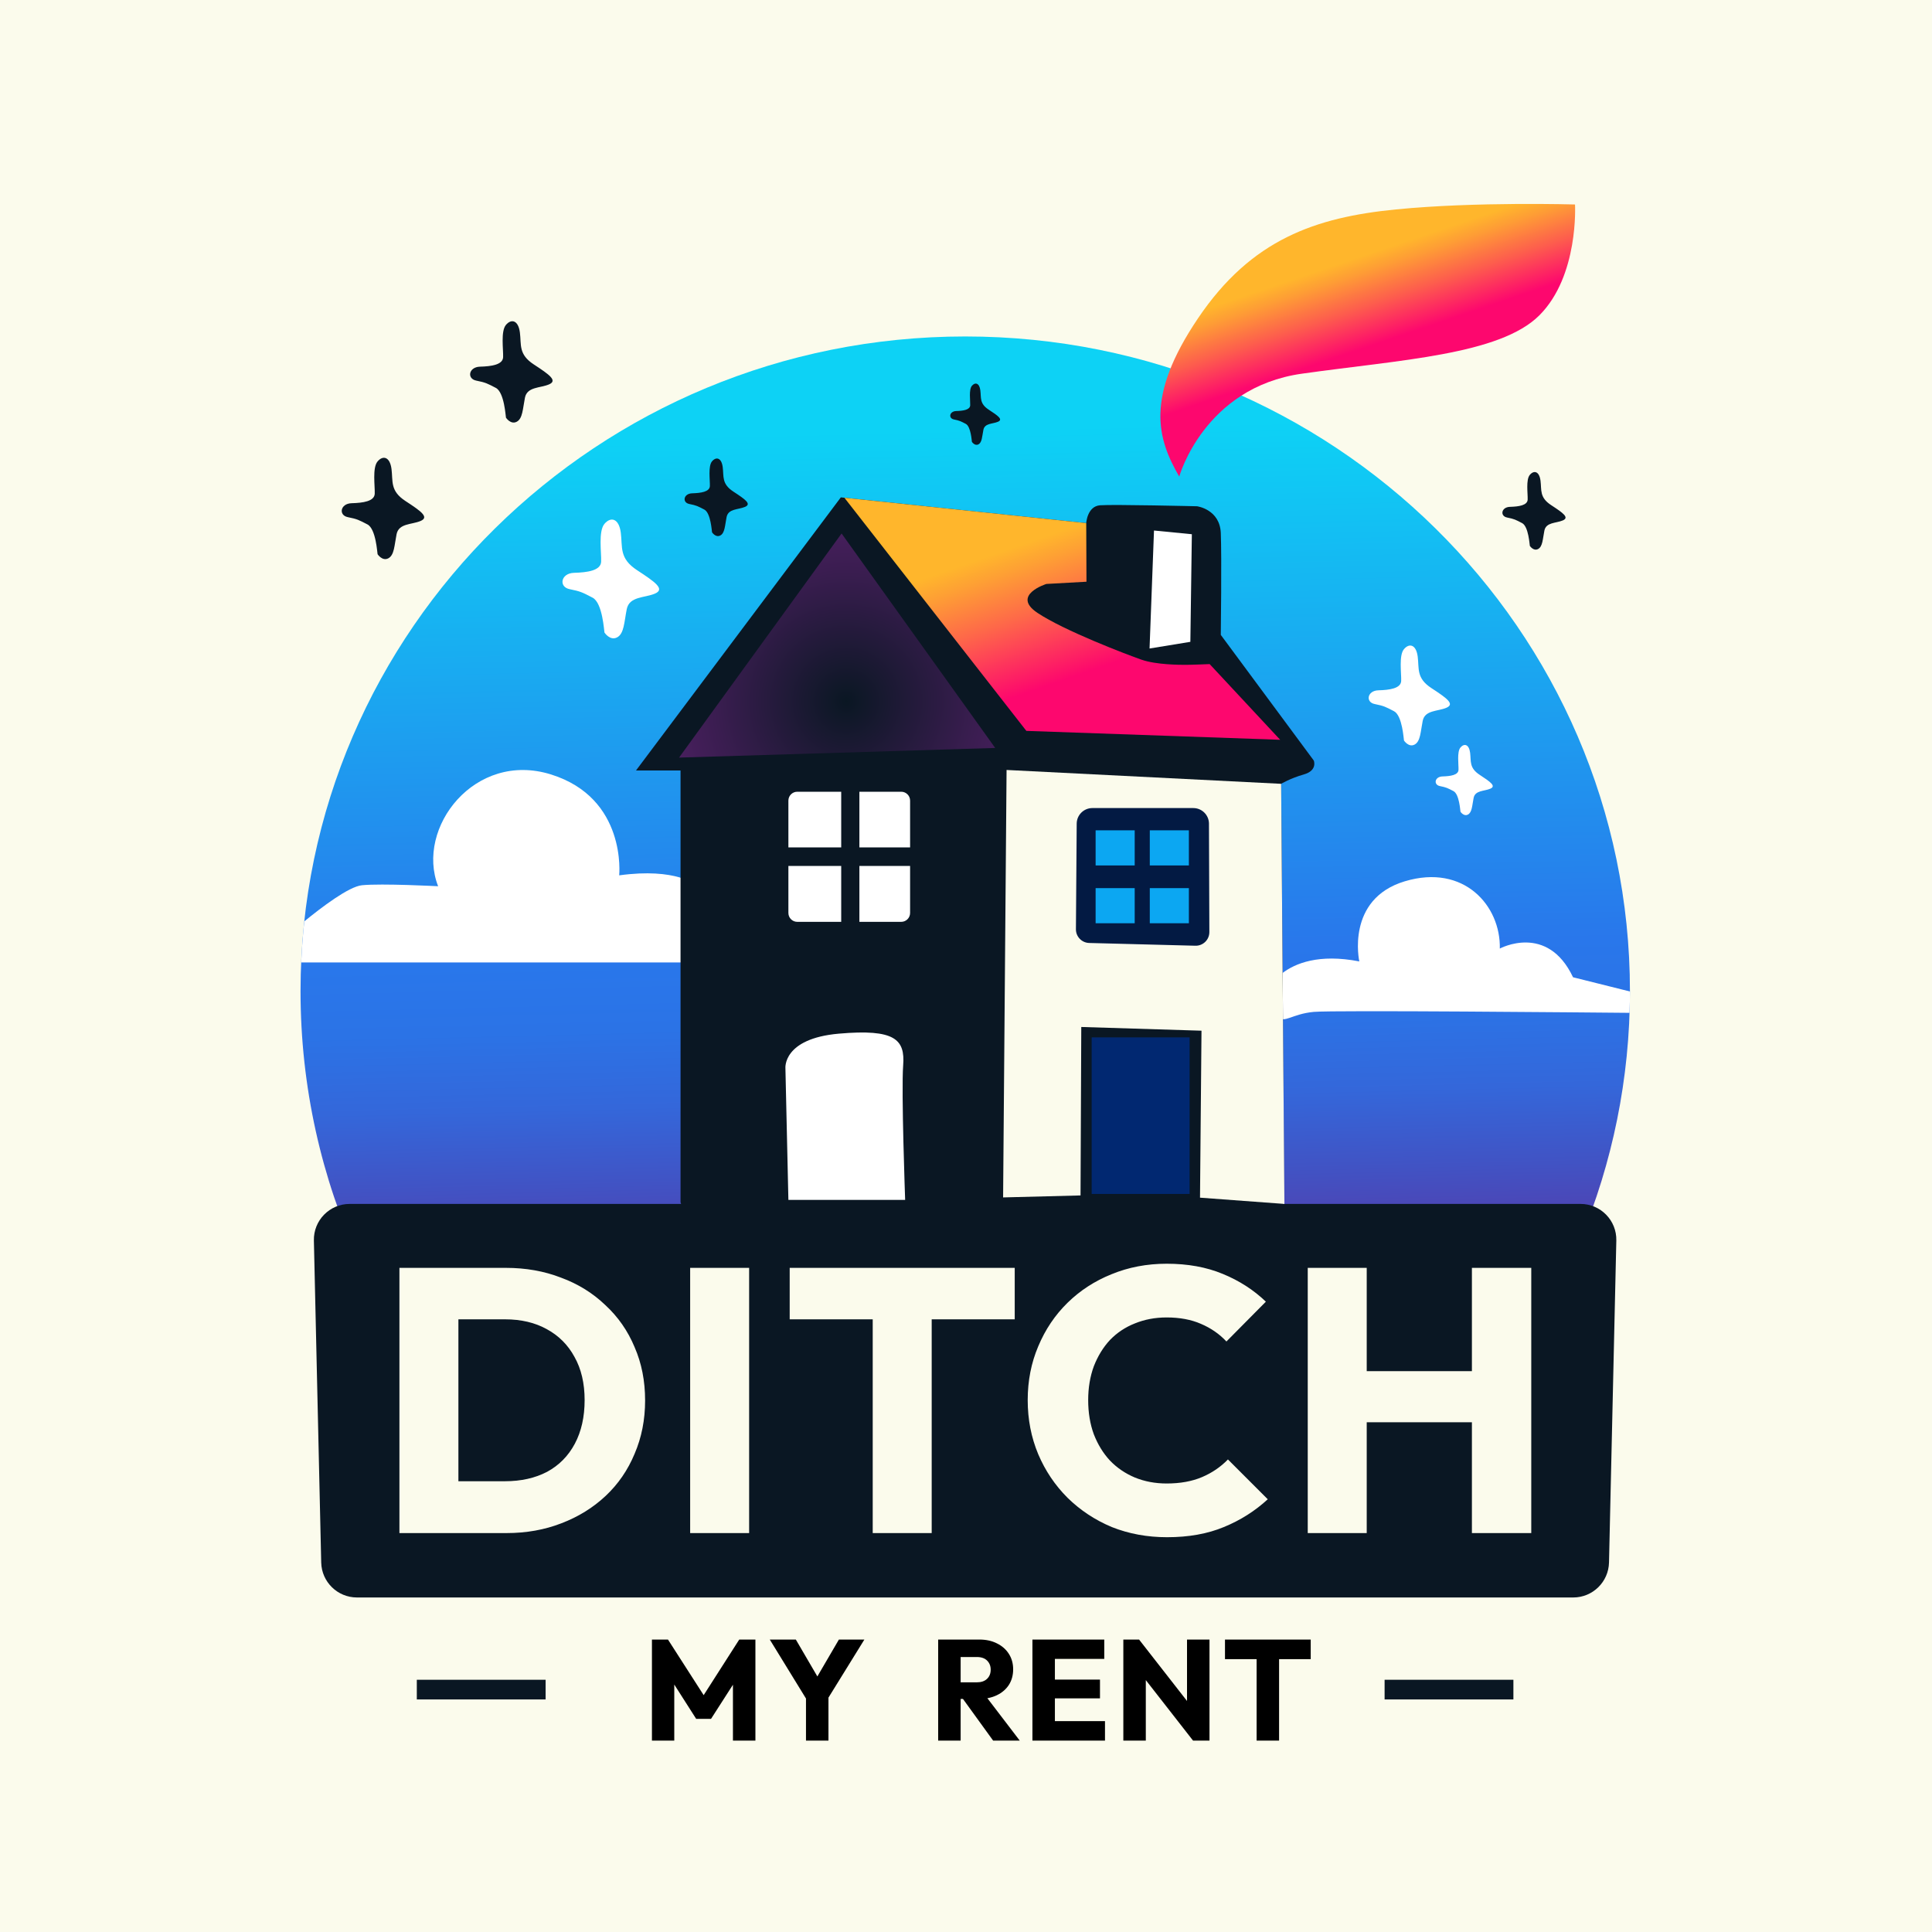 <svg width="1080" height="1080" viewBox="0 0 1080 1080" fill="none" xmlns="http://www.w3.org/2000/svg">
<rect width="1080" height="1080" fill="#FBFBEC"/>
<path d="M883.456 692.854C901.29 650.042 911.147 603.179 911.147 554.042C911.147 351.929 744.787 188.087 539.572 188.087C334.356 188.087 168 351.929 168 554.042C168 607.685 179.719 658.628 200.771 704.53L883.456 692.854Z" fill="url(#paint0_linear_6_157)"/>
<path d="M911.147 554.247L879.338 546.296C864.957 515.876 838.406 530.253 838.406 530.253C838.961 506.47 818.495 482.686 785.309 492.643C752.122 502.601 759.864 537.444 759.864 537.444C737.186 533.02 723.91 538.55 716.72 544.08C709.529 549.609 711.19 564.546 714.508 568.419C717.826 572.292 722.254 566.758 734.419 565.652C745.78 564.62 889.23 565.997 910.92 566.185C911.051 562.22 911.143 558.242 911.143 554.247H911.147Z" fill="white"/>
<path d="M389.276 537.999V494.855C389.276 494.855 378.212 484.898 346.132 489.326C346.132 489.326 350.555 446.182 307.967 432.906C265.378 419.631 232.191 462.775 244.912 495.41C244.912 495.41 213.382 493.749 202.323 494.855C194.984 495.59 179.619 507.274 170.103 515.059C169.29 522.639 168.717 530.288 168.38 537.999H389.28H389.276Z" fill="white"/>
<path d="M175.465 693.454C175.21 682.234 184.236 673 195.46 673H883.54C894.764 673 903.79 682.234 903.535 693.454L899.444 873.454C899.197 884.32 890.318 893 879.449 893H199.551C188.682 893 179.803 884.32 179.556 873.454L175.465 693.454Z" fill="#0A1723"/>
<path d="M380.424 671.85V430.69H355.534L470.03 278.029L607.203 292.411C607.203 292.411 607.758 283.008 614.949 282.453C622.14 281.898 669.157 283.008 669.157 283.008C669.157 283.008 681.877 284.669 682.432 297.94C682.987 311.216 682.432 354.911 682.432 354.911L734.423 425.156C734.423 425.156 736.635 430.686 728.894 432.902C721.148 435.114 716.173 438.156 716.173 438.156C716.173 438.156 717.834 639.489 717.834 670.745C717.834 702 380.424 693.5 380.428 671.846L380.424 671.85Z" fill="#0A1723"/>
<path d="M233 950V939H305V950H233Z" fill="#0A1723"/>
<path d="M774 950V939H846V950H774Z" fill="#0A1723"/>
<path d="M573.741 408.567L715.618 413.546L676.207 371.233C676.207 371.233 666.25 371.648 662.932 371.648C659.614 371.648 646.339 371.648 638.042 368.745C629.746 365.843 594.898 352.568 579.966 342.61C565.034 332.652 584.945 326.432 584.945 326.432L607.347 325.186L607.208 292.415L472.023 278.244L573.741 408.572V408.567Z" fill="url(#paint1_linear_6_157)"/>
<path d="M379.598 423.504L556.318 418.11L470.445 298.22L379.598 423.504Z" fill="url(#paint2_radial_6_157)"/>
<path d="M665.419 358.788L642.606 362.521L645.093 296.563L666.25 298.635L665.419 358.788Z" fill="white"/>
<path d="M604.441 574.088L671.644 576.164L670.813 669.503L718 673L716.169 438.16L562.678 430.415L560.741 669.363L604.025 668.257L604.441 574.088Z" fill="#FBFBEC"/>
<path d="M659.199 266.415C659.199 266.415 673.025 216.636 727.783 208.89C782.542 201.144 838.406 198.381 860.533 176.254C882.656 154.131 880.444 114.305 880.444 114.305C880.444 114.305 825.131 112.644 780.33 117.072C735.529 121.496 699.576 133.665 669.707 177.915C639.839 222.165 647.029 245.394 659.199 266.415Z" fill="url(#paint3_linear_6_157)"/>
<path d="M665.004 579.897H610.245V667.427H665.004V579.897Z" fill="#012871"/>
<path d="M675.823 460.449C675.805 455.619 671.884 451.711 667.054 451.711H610.652C605.835 451.711 601.918 455.597 601.883 460.414L601.451 519.452C601.42 523.609 604.725 527.023 608.877 527.128L668.217 528.667C672.514 528.776 676.054 525.318 676.037 521.017L675.818 460.445L675.823 460.449Z" fill="#031A43"/>
<path d="M664.589 496.468H642.741V516.104H664.589V496.468Z" fill="#0CA7F2"/>
<path d="M634.305 496.468H612.457V516.104H634.305V496.468Z" fill="#0CA7F2"/>
<path d="M664.589 464.156H642.741V483.792H664.589V464.156Z" fill="#0CA7F2"/>
<path d="M634.305 464.156H612.457V483.792H634.305V464.156Z" fill="#0CA7F2"/>
<path d="M505.983 670.745H440.716L439.055 597.181C439.055 597.181 437.394 580.588 468.924 577.821C500.453 575.054 505.983 581.139 504.877 595.52C503.771 609.902 505.983 670.745 505.983 670.745Z" fill="white"/>
<path d="M480.403 484.067V515.317H503.784C506.525 515.317 508.75 513.092 508.75 510.351V484.067H480.403Z" fill="white"/>
<path d="M470.24 484.067H440.716V510.351C440.716 513.092 442.941 515.317 445.682 515.317H470.24V484.067Z" fill="white"/>
<path d="M480.403 473.698H508.75V447.55C508.75 444.809 506.525 442.584 503.784 442.584H480.403V473.698Z" fill="white"/>
<path d="M470.24 473.698V442.584H445.682C442.941 442.584 440.716 444.809 440.716 447.55V473.698H470.24Z" fill="white"/>
<path d="M816.419 453.757C816.296 453.39 815.807 443.952 812.498 442.239C809.189 440.525 808.577 440.154 804.9 439.419C801.224 438.685 801.959 434.152 806.369 434.03C810.78 433.907 815.19 433.295 815.313 430.353C815.435 427.412 814.334 420.304 816.414 417.856C818.499 415.404 821.192 416.02 821.804 420.798C822.416 425.576 821.192 429.252 827.194 433.173C833.195 437.094 836.504 439.424 833.077 440.892C829.646 442.361 824.623 441.749 823.767 446.037C822.91 450.326 822.91 454.124 820.58 455.348C818.25 456.572 816.414 453.757 816.414 453.757H816.419Z" fill="white"/>
<path d="M784.837 413.961C784.662 413.437 783.967 400.008 779.255 397.569C774.547 395.126 773.672 394.606 768.444 393.556C763.212 392.512 764.261 386.06 770.538 385.885C776.815 385.71 783.092 384.84 783.267 380.653C783.442 376.469 781.873 366.354 784.837 362.866C787.8 359.378 791.638 360.252 792.508 367.049C793.378 373.851 791.638 379.083 800.18 384.661C808.725 390.243 813.433 393.556 808.55 395.646C803.668 397.74 796.516 396.865 795.297 402.972C794.077 409.074 794.077 414.481 790.764 416.226C787.451 417.97 784.837 413.957 784.837 413.957V413.961Z" fill="white"/>
<path d="M337.905 353.603C337.7 352.983 336.869 337.01 331.27 334.108C325.67 331.205 324.634 330.58 318.409 329.339C312.185 328.093 313.431 320.421 320.897 320.212C328.363 320.002 335.829 318.966 336.039 313.987C336.248 309.008 334.378 296.979 337.905 292.83C341.433 288.682 345.996 289.718 347.032 297.809C348.068 305.9 345.996 312.12 356.159 318.76C366.322 325.396 371.922 329.339 366.117 331.826C360.308 334.313 351.806 333.277 350.354 340.538C348.903 347.798 348.903 354.228 344.96 356.3C341.017 358.377 337.909 353.603 337.909 353.603H337.905Z" fill="white"/>
<path d="M855.191 305.148C855.056 304.742 854.514 294.308 850.855 292.411C847.196 290.514 846.519 290.107 842.454 289.294C838.388 288.481 839.201 283.467 844.08 283.332C848.958 283.196 853.836 282.519 853.972 279.266C854.107 276.014 852.888 268.155 855.191 265.445C857.495 262.734 860.476 263.412 861.154 268.697C861.831 273.982 860.476 278.047 867.116 282.383C873.756 286.719 877.415 289.294 873.62 290.92C869.826 292.546 864.27 291.869 863.322 296.611C862.373 301.354 862.373 305.555 859.799 306.91C857.224 308.265 855.191 305.148 855.191 305.148Z" fill="#0A1723"/>
<path d="M543.305 246.998C543.2 246.679 542.771 238.439 539.882 236.944C536.993 235.449 536.459 235.126 533.251 234.483C530.042 233.841 530.685 229.885 534.536 229.775C538.387 229.666 542.238 229.133 542.347 226.567C542.452 224.001 541.491 217.794 543.309 215.656C545.127 213.519 547.479 214.052 548.017 218.222C548.55 222.392 547.484 225.605 552.725 229.028C557.966 232.451 560.855 234.483 557.861 235.768C554.867 237.053 550.478 236.516 549.73 240.262C548.983 244.008 548.983 247.321 546.95 248.392C544.918 249.463 543.313 247.002 543.313 247.002L543.305 246.998Z" fill="#0A1723"/>
<path d="M398.04 297.577C397.905 297.171 397.363 286.737 393.704 284.84C390.045 282.943 389.368 282.536 385.302 281.723C381.237 280.91 382.05 275.896 386.928 275.761C391.807 275.625 396.685 274.948 396.82 271.695C396.956 268.443 395.736 260.584 398.04 257.874C400.344 255.164 403.325 255.841 404.002 261.126C404.68 266.411 403.325 270.476 409.965 274.812C416.605 279.148 420.263 281.723 416.469 283.349C412.675 284.975 407.119 284.298 406.171 289.04C405.222 293.783 405.222 297.984 402.647 299.339C400.073 300.694 398.04 297.577 398.04 297.577Z" fill="#0A1723"/>
<path d="M282.836 233.465C282.662 232.936 281.953 219.306 277.171 216.828C272.394 214.349 271.506 213.82 266.2 212.758C260.889 211.696 261.951 205.148 268.324 204.973C274.697 204.798 281.066 203.911 281.245 199.662C281.42 195.413 279.829 185.15 282.836 181.609C285.844 178.068 289.739 178.956 290.622 185.858C291.505 192.76 289.739 198.071 298.407 203.732C307.079 209.397 311.857 212.758 306.9 214.883C301.943 217.007 294.687 216.12 293.45 222.314C292.213 228.508 292.213 233.994 288.847 235.764C285.485 237.534 282.828 233.465 282.828 233.465H282.836Z" fill="#0A1723"/>
<path d="M211.07 309.795C210.895 309.266 210.187 295.637 205.405 293.158C200.627 290.68 199.739 290.151 194.433 289.089C189.122 288.026 190.184 281.478 196.557 281.303C202.93 281.129 209.299 280.241 209.479 275.992C209.653 271.744 208.062 261.48 211.07 257.939C214.077 254.399 217.972 255.286 218.855 262.188C219.738 269.09 217.972 274.401 226.64 280.062C235.312 285.727 240.09 289.089 235.133 291.213C230.176 293.337 222.92 292.45 221.683 298.644C220.446 304.838 220.446 310.324 217.08 312.094C213.719 313.865 211.061 309.795 211.061 309.795H211.07Z" fill="#0A1723"/>
<path d="M245.54 857V828.02H282.29C291.25 828.02 299.09 826.27 305.81 822.77C312.53 819.13 317.71 813.88 321.35 807.02C324.99 800.16 326.81 792.04 326.81 782.66C326.81 773.28 324.92 765.23 321.14 758.51C317.5 751.79 312.32 746.61 305.6 742.97C299.02 739.33 291.25 737.51 282.29 737.51H244.49V708.74H282.71C293.91 708.74 304.2 710.56 313.58 714.2C323.1 717.7 331.36 722.81 338.36 729.53C345.5 736.11 350.96 743.95 354.74 753.05C358.66 762.01 360.62 771.95 360.62 782.87C360.62 793.65 358.66 803.59 354.74 812.69C350.96 821.79 345.57 829.63 338.57 836.21C331.57 842.79 323.31 847.9 313.79 851.54C304.41 855.18 294.19 857 283.13 857H245.54ZM223.28 857V708.74H256.25V857H223.28ZM385.8 857V708.74H418.77V857H385.8ZM487.854 857V710.84H520.824V857H487.854ZM441.444 737.51V708.74H567.234V737.51H441.444ZM652.402 859.31C641.342 859.31 631.052 857.42 621.532 853.64C612.152 849.72 603.892 844.26 596.752 837.26C589.752 830.26 584.292 822.14 580.372 812.9C576.452 803.52 574.492 793.44 574.492 782.66C574.492 771.88 576.452 761.87 580.372 752.63C584.292 743.25 589.752 735.13 596.752 728.27C603.752 721.41 611.942 716.09 621.322 712.31C630.842 708.39 641.132 706.43 652.192 706.43C663.952 706.43 674.382 708.32 683.482 712.1C692.722 715.88 700.772 721.06 707.632 727.64L685.582 749.9C681.662 745.7 676.902 742.41 671.302 740.03C665.842 737.65 659.472 736.46 652.192 736.46C645.752 736.46 639.802 737.58 634.342 739.82C629.022 741.92 624.402 745 620.482 749.06C616.702 753.12 613.692 758.02 611.452 763.76C609.352 769.5 608.302 775.8 608.302 782.66C608.302 789.66 609.352 796.03 611.452 801.77C613.692 807.51 616.702 812.41 620.482 816.47C624.402 820.53 629.022 823.68 634.342 825.92C639.802 828.16 645.752 829.28 652.192 829.28C659.752 829.28 666.332 828.09 671.932 825.71C677.532 823.33 682.362 820.04 686.422 815.84L708.682 838.1C701.542 844.68 693.352 849.86 684.112 853.64C675.012 857.42 664.442 859.31 652.402 859.31ZM731.037 857V708.74H764.007V857H731.037ZM822.807 857V708.74H855.987V857H822.807ZM750.777 795.05V766.49H833.727V795.05H750.777Z" fill="#FBFBEC"/>
<path d="M364.44 973V916.52H373.4L395.64 951.16H391.08L413.24 916.52H422.28V973H409.72V937.72L411.96 938.28L397.48 960.84H389.16L374.76 938.28L376.92 937.72V973H364.44ZM452.072 951.96L430.312 916.52H444.872L461.592 945.16H452.232L468.952 916.52H483.192L461.272 951.96H452.072ZM450.552 973V946.2H463.112V973H450.552Z" fill="black"/>
<path d="M534.04 949.72V940.44H545.96C548.467 940.44 550.387 939.8 551.72 938.52C553.107 937.24 553.8 935.507 553.8 933.32C553.8 931.293 553.133 929.613 551.8 928.28C550.467 926.947 548.547 926.28 546.04 926.28H534.04V916.52H547.48C551.213 916.52 554.493 917.24 557.32 918.68C560.147 920.067 562.36 922.013 563.96 924.52C565.56 927.027 566.36 929.907 566.36 933.16C566.36 936.467 565.56 939.373 563.96 941.88C562.36 944.333 560.12 946.253 557.24 947.64C554.36 949.027 550.973 949.72 547.08 949.72H534.04ZM524.44 973V916.52H537V973H524.44ZM555.16 973L537.56 948.68L549.08 945.56L570.04 973H555.16ZM577.134 973V916.52H589.694V973H577.134ZM586.734 973V962.12H617.694V973H586.734ZM586.734 949.4V938.92H614.894V949.4H586.734ZM586.734 927.32V916.52H617.294V927.32H586.734ZM627.952 973V916.52H636.752L640.512 927.8V973H627.952ZM666.912 973L633.632 930.36L636.752 916.52L670.033 959.16L666.912 973ZM666.912 973L663.552 961.72V916.52H676.112V973H666.912ZM702.455 973V917.32H715.015V973H702.455ZM684.775 927.48V916.52H732.695V927.48H684.775Z" fill="black"/>
<defs>
<linearGradient id="paint0_linear_6_157" x1="531.166" y1="201.638" x2="542.623" y2="681.668" gradientUnits="userSpaceOnUse">
<stop offset="0.08" stop-color="#0DD2F5"/>
<stop offset="0.69" stop-color="#2977EB"/>
<stop offset="0.77" stop-color="#2B73E6"/>
<stop offset="0.86" stop-color="#3467DA"/>
<stop offset="0.95" stop-color="#4153C4"/>
<stop offset="1" stop-color="#4B47B7"/>
</linearGradient>
<linearGradient id="paint1_linear_6_157" x1="568.435" y1="272.797" x2="604.528" y2="376.736" gradientUnits="userSpaceOnUse">
<stop offset="0.28" stop-color="#FFB62C"/>
<stop offset="0.39" stop-color="#FEA034"/>
<stop offset="0.63" stop-color="#FE6849"/>
<stop offset="0.97" stop-color="#FD0F6A"/>
<stop offset="1" stop-color="#FD076E"/>
</linearGradient>
<radialGradient id="paint2_radial_6_157" cx="0" cy="0" r="1" gradientUnits="userSpaceOnUse" gradientTransform="translate(473.059 392.118) scale(176.903 176.903)">
<stop stop-color="#0A1723"/>
<stop offset="0.41" stop-color="#3A1D50"/>
<stop offset="0.67" stop-color="#532168"/>
</radialGradient>
<linearGradient id="paint3_linear_6_157" x1="745.92" y1="122.711" x2="769.424" y2="192.349" gradientUnits="userSpaceOnUse">
<stop offset="0.33" stop-color="#FFB62C"/>
<stop offset="0.45" stop-color="#FE9D35"/>
<stop offset="0.7" stop-color="#FD5D4D"/>
<stop offset="1" stop-color="#FD076E"/>
</linearGradient>
</defs>
</svg>
